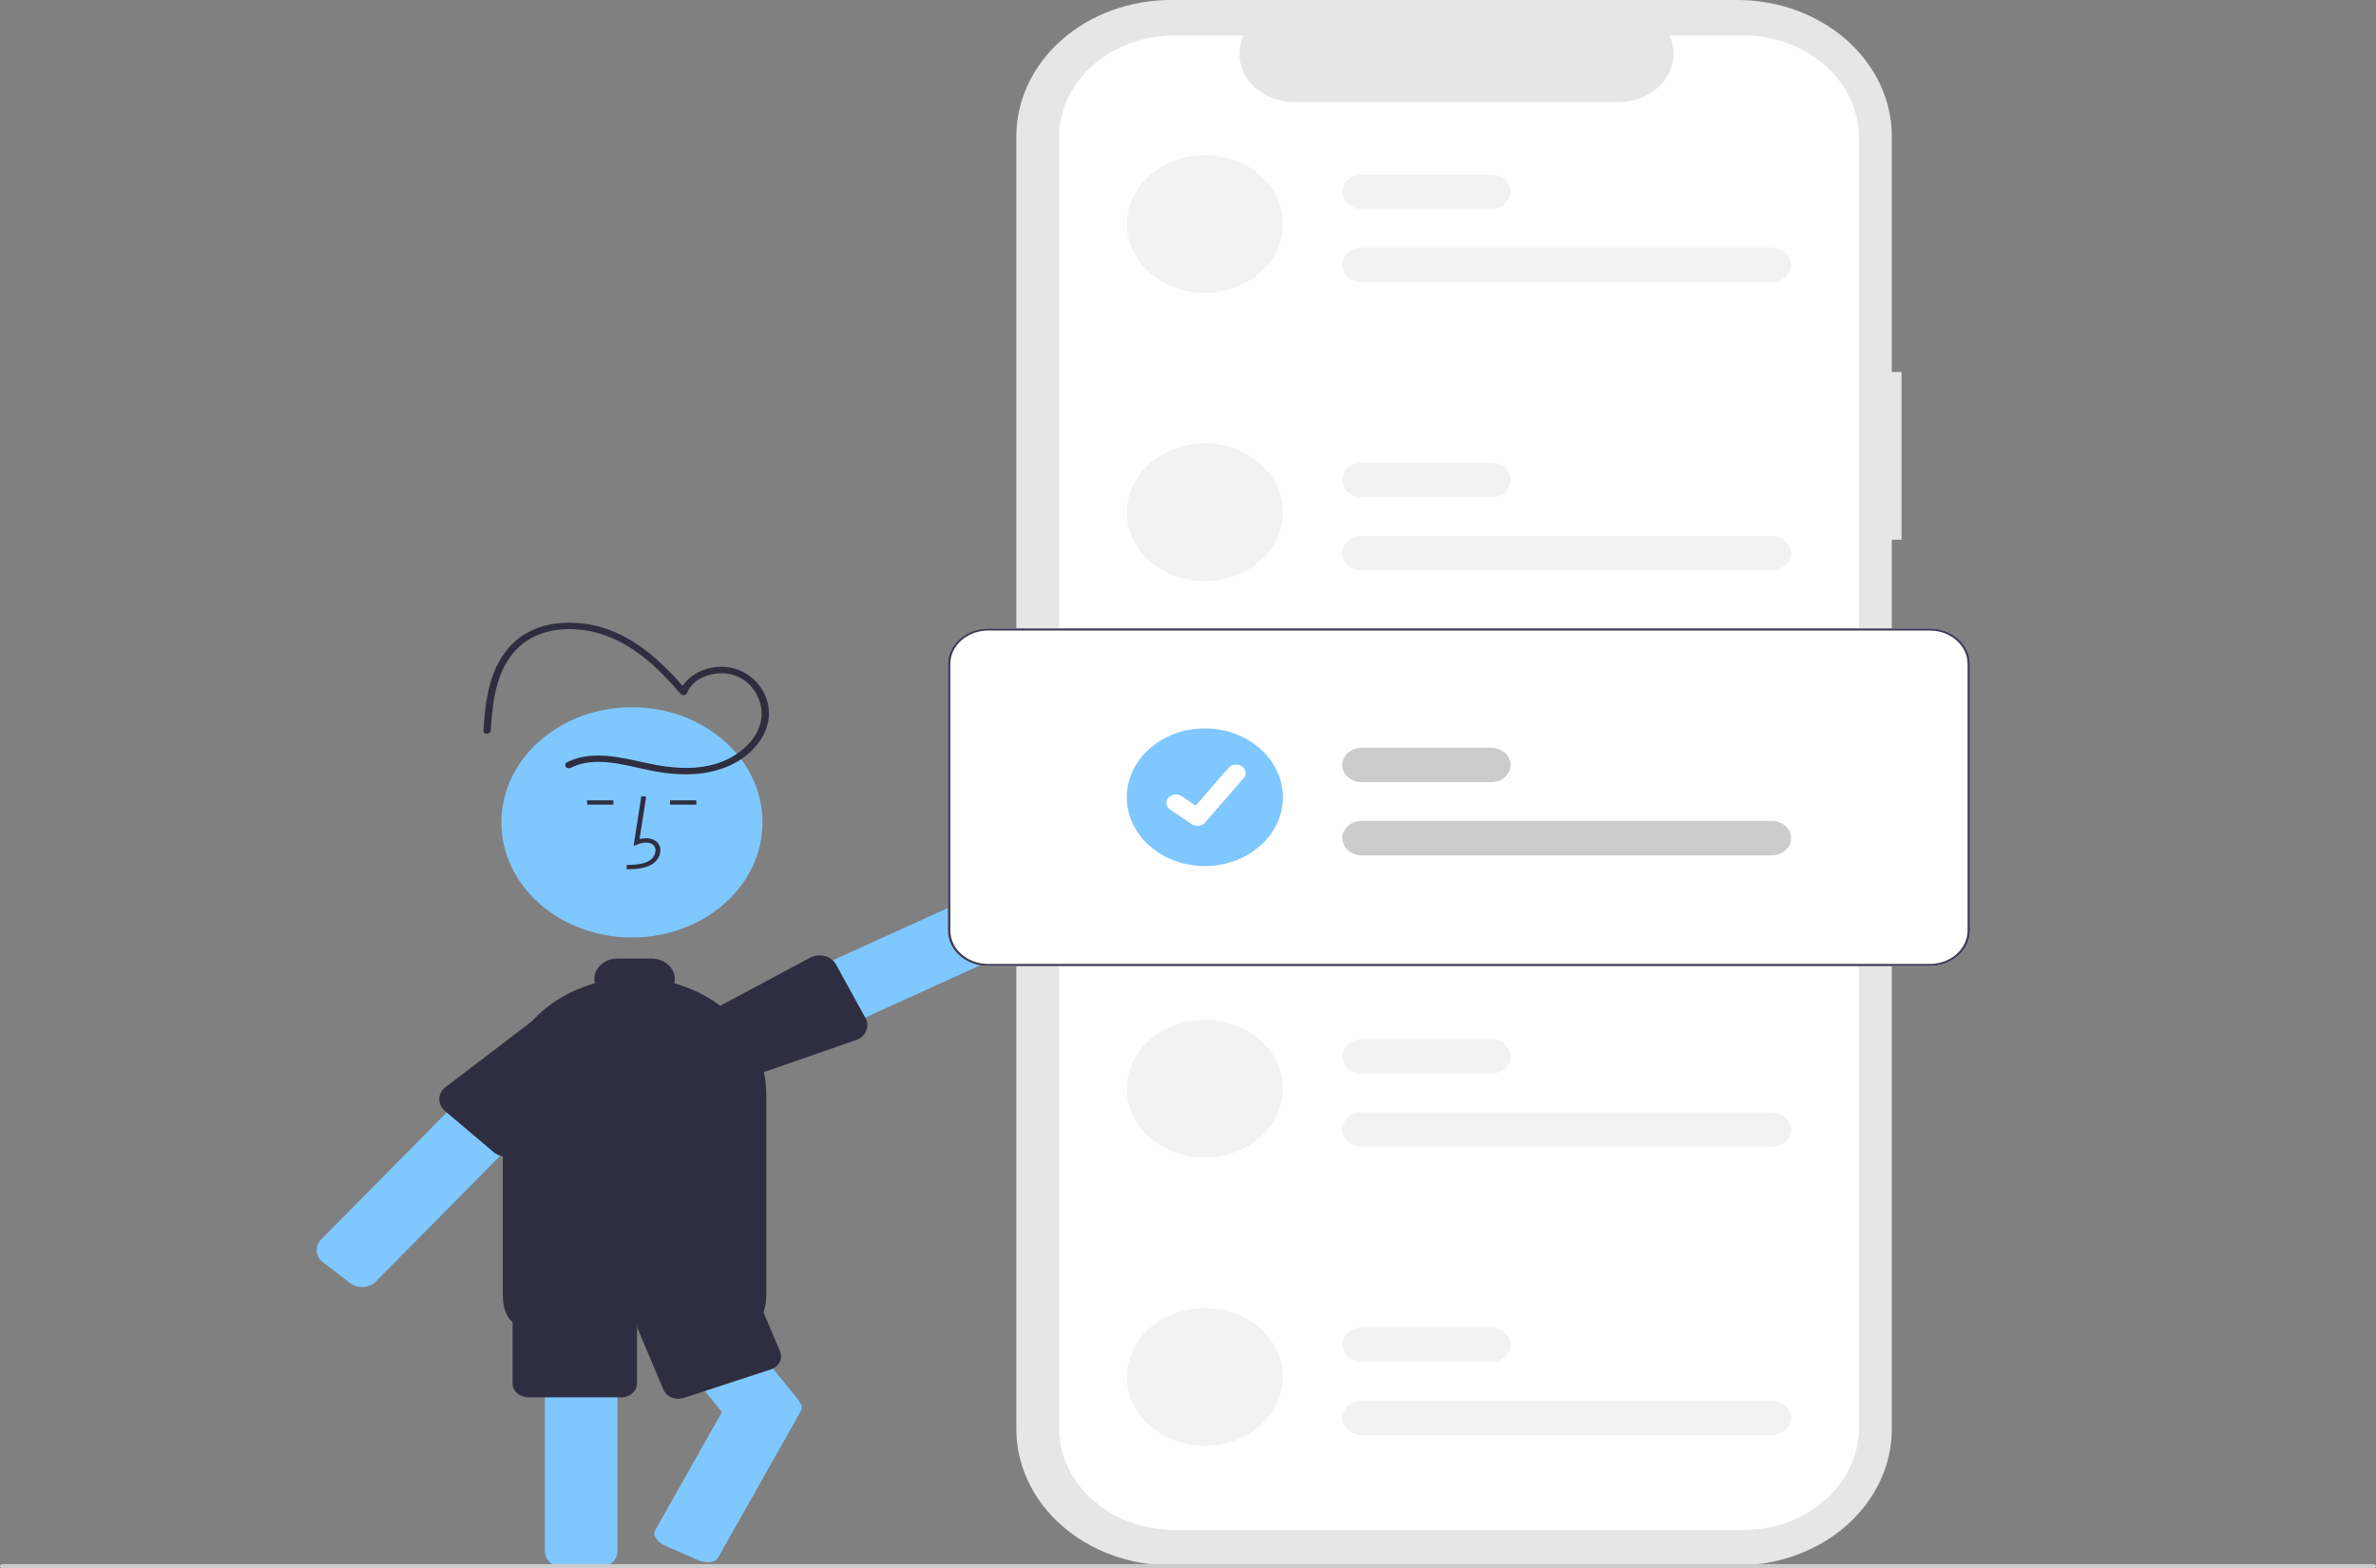 <svg width="409" height="270" viewBox="0 0 409 270" fill="none" xmlns="http://www.w3.org/2000/svg">
<rect x="0" y="0" width="409" height="270" fill="#808080" stroke="none"/>
<g clip-path="url(#clip0_81_1113)">
<path d="M327.334 64.041H325.655V23.477C325.655 20.394 324.967 17.341 323.629 14.493C322.291 11.645 320.33 9.056 317.857 6.876C315.385 4.696 312.45 2.967 309.22 1.787C305.99 0.607 302.528 2.91771e-06 299.032 0H201.574C194.513 -1.37491e-05 187.742 2.473 182.749 6.876C177.756 11.279 174.951 17.251 174.951 23.477V246.014C174.951 252.241 177.756 258.212 182.749 262.615C187.741 267.018 194.513 269.491 201.574 269.491H299.032C306.093 269.492 312.864 267.018 317.857 262.615C322.85 258.212 325.655 252.241 325.655 246.014V92.915H327.334L327.334 64.041Z" fill="#E6E6E6"/>
<path d="M319.988 23.641V245.851C319.988 250.501 317.894 254.96 314.165 258.248C310.436 261.537 305.379 263.384 300.105 263.384H202.18C196.907 263.384 191.85 261.537 188.121 258.248C184.392 254.96 182.297 250.501 182.297 245.851V23.641C182.297 18.991 184.392 14.531 188.121 11.243C191.85 7.955 196.907 6.108 202.18 6.108H214.06C213.476 7.373 213.254 8.745 213.413 10.103C213.571 11.462 214.106 12.765 214.97 13.898C215.834 15.032 217 15.96 218.367 16.603C219.734 17.245 221.258 17.582 222.807 17.583H278.639C280.188 17.582 281.712 17.245 283.079 16.603C284.445 15.96 285.612 15.032 286.476 13.898C287.34 12.765 287.875 11.461 288.033 10.103C288.192 8.745 287.97 7.373 287.386 6.108H300.105C305.379 6.108 310.436 7.955 314.165 11.243C317.893 14.531 319.988 18.991 319.988 23.641Z" fill="white"/>
<path d="M62.324 221.569C61.563 221.57 60.827 221.327 60.252 220.887L55.583 217.295C54.954 216.81 54.569 216.126 54.512 215.391C54.455 214.657 54.729 213.932 55.276 213.376L89.231 179.045C89.299 178.975 89.371 178.909 89.448 178.847C90.017 178.375 90.765 178.107 91.546 178.095C92.326 178.083 93.085 178.327 93.673 178.78L98.346 182.371C98.657 182.611 98.912 182.903 99.096 183.229C99.28 183.556 99.389 183.911 99.417 184.275L99.417 184.276C99.445 184.64 99.392 185.005 99.26 185.351C99.128 185.697 98.92 186.016 98.647 186.291L64.697 220.621C64.401 220.919 64.037 221.158 63.627 221.322C63.218 221.485 62.774 221.57 62.324 221.569Z" fill="#7FC7FF"/>
<path d="M124.705 185.854C124.378 185.854 124.052 185.81 123.74 185.724C123.345 185.614 122.98 185.435 122.664 185.2C122.348 184.964 122.087 184.676 121.898 184.351L119.059 179.493C118.736 178.943 118.631 178.315 118.761 177.707C118.891 177.099 119.248 176.547 119.776 176.139C119.968 175.986 120.182 175.856 120.413 175.751L166.328 154.878C167.07 154.542 167.933 154.479 168.728 154.702C169.523 154.926 170.186 155.419 170.57 156.072L173.409 160.93C173.79 161.585 173.861 162.347 173.607 163.048C173.353 163.749 172.795 164.333 172.054 164.672L126.141 185.545C125.697 185.748 125.205 185.854 124.705 185.854Z" fill="#7FC7FF"/>
<path d="M123.878 187.032C123.292 187.03 122.719 186.885 122.22 186.614C121.722 186.344 121.318 185.957 121.053 185.497L118.273 180.613C117.936 180.022 117.85 179.345 118.03 178.704C118.042 178.655 118.061 178.601 118.079 178.549L118.095 178.5C118.144 178.373 118.193 178.191 118.249 177.98L118.282 177.858C118.487 177.072 118.743 176.093 119.257 175.686C119.321 175.633 119.393 175.588 119.471 175.554L139.629 164.778C140.002 164.609 140.409 164.507 140.827 164.478C141.245 164.449 141.665 164.493 142.063 164.609C142.854 164.842 143.509 165.341 143.885 165.998L148.976 175.25C149.348 175.908 149.409 176.67 149.145 177.368C148.882 178.066 148.315 178.643 147.57 178.974L125.248 186.745C124.823 186.935 124.354 187.033 123.878 187.032Z" fill="#2F2E41"/>
<path d="M108.782 161.392C121.194 161.392 131.256 152.519 131.256 141.574C131.256 130.629 121.194 121.756 108.782 121.756C96.37 121.756 86.309 130.629 86.309 141.574C86.309 152.519 96.37 161.392 108.782 161.392Z" fill="#7FC7FF"/>
<path d="M103.142 269.822H96.944C96.109 269.821 95.308 269.529 94.718 269.008C94.127 268.487 93.795 267.781 93.794 267.045V220.755C93.795 220.018 94.127 219.312 94.718 218.792C95.308 218.271 96.109 217.978 96.944 217.977H103.142C103.532 217.977 103.919 218.041 104.282 218.168C104.851 218.361 105.343 218.697 105.698 219.133C106.054 219.57 106.257 220.089 106.282 220.626C106.289 220.668 106.293 220.712 106.291 220.755V267.045C106.29 267.781 105.958 268.487 105.368 269.008C104.777 269.529 103.977 269.821 103.142 269.822Z" fill="#7FC7FF"/>
<path d="M137.688 241.443C137.659 241.4 137.626 241.358 137.592 241.317C137.507 241.141 137.4 240.973 137.273 240.817L126.707 227.783L118.003 217.048H103.154L104.204 218.34L106.073 220.647L111.863 227.787L124.272 243.091L112.77 263.464C112.3 264.294 113.102 265.486 114.551 266.123L120.098 268.56C120.649 268.808 121.256 268.942 121.874 268.952C122.655 268.952 123.306 268.697 123.579 268.212L137.877 242.883C137.99 242.649 138.032 242.394 137.999 242.141C137.965 241.889 137.859 241.648 137.688 241.443Z" fill="#7FC7FF"/>
<path d="M87.156 199.13C86.334 199.126 85.545 198.84 84.959 198.332L76.549 191.22C76.057 190.794 75.738 190.237 75.643 189.635C75.62 189.51 75.608 189.384 75.608 189.258C75.606 189.114 75.618 188.971 75.644 188.83C75.739 188.246 76.045 187.705 76.517 187.287L94.4 173.654C94.885 173.213 96.114 173.305 97.198 173.385L97.362 173.397C97.562 173.416 97.762 173.426 97.963 173.428C98.037 173.434 98.124 173.431 98.203 173.435C98.955 173.481 99.664 173.762 100.202 174.228L104.616 178.065C105.21 178.583 105.547 179.287 105.553 180.023C105.559 180.759 105.233 181.468 104.648 181.993L89.434 198.281C89.139 198.551 88.785 198.765 88.394 198.911C88.002 199.057 87.581 199.131 87.156 199.13Z" fill="#2F2E41"/>
<path d="M107.89 149.66L107.867 148.919C109.429 148.881 110.807 148.794 111.842 148.128C112.135 147.928 112.376 147.675 112.549 147.385C112.721 147.096 112.821 146.777 112.842 146.451C112.86 146.251 112.826 146.051 112.742 145.865C112.658 145.679 112.526 145.513 112.357 145.379C111.67 144.867 110.565 145.033 109.759 145.359L109.064 145.64L110.397 137.052L111.229 137.153L110.095 144.458C111.19 144.174 112.205 144.296 112.9 144.813C113.166 145.019 113.376 145.276 113.511 145.564C113.647 145.853 113.705 146.165 113.681 146.477C113.656 146.915 113.523 147.344 113.291 147.732C113.059 148.121 112.733 148.46 112.337 148.726C111.007 149.583 109.279 149.625 107.89 149.66Z" fill="#2F2E41"/>
<path d="M119.867 137.783H115.344V138.523H119.867V137.783Z" fill="#2F2E41"/>
<path d="M105.59 137.783H101.066V138.523H105.59V137.783Z" fill="#2F2E41"/>
<path d="M129.181 227.972H89.288C87.758 227.972 86.559 225.804 86.559 223.037V188.35C86.56 184.1 88.096 179.961 90.944 176.532C93.792 173.104 97.804 170.564 102.399 169.281C102.338 169.038 102.307 168.789 102.306 168.54C102.307 167.607 102.728 166.713 103.476 166.053C104.224 165.394 105.238 165.023 106.295 165.022H112.174C113.232 165.023 114.246 165.394 114.994 166.053C115.741 166.713 116.162 167.607 116.163 168.54C116.163 168.79 116.131 169.039 116.07 169.283C118.29 169.899 120.388 170.815 122.289 171.999C122.68 172.24 123.066 172.497 123.435 172.762C126.699 175.07 129.174 178.131 130.584 181.604C130.815 182.169 131.021 182.754 131.194 183.342L131.194 183.342C131.67 184.979 131.911 186.661 131.91 188.35V223.037C131.91 225.735 130.753 227.887 129.269 227.962C129.24 227.969 129.21 227.972 129.181 227.972Z" fill="#2F2E41"/>
<path d="M106.925 240.562H90.968C90.245 240.561 89.551 240.307 89.039 239.856C88.527 239.405 88.24 238.793 88.239 238.155V227.046C88.24 226.408 88.527 225.796 89.039 225.345C89.551 224.894 90.245 224.64 90.968 224.639H106.925C107.649 224.64 108.343 224.894 108.854 225.345C109.366 225.796 109.654 226.408 109.655 227.046V238.155C109.654 238.793 109.366 239.405 108.854 239.856C108.343 240.307 107.649 240.561 106.925 240.562Z" fill="#2F2E41"/>
<path d="M116.76 240.813C116.203 240.813 115.659 240.663 115.201 240.382C114.743 240.102 114.393 239.705 114.199 239.244L109.811 228.831C109.56 228.233 109.588 227.571 109.89 226.991C110.191 226.41 110.741 225.959 111.419 225.736L126.377 220.836C127.055 220.614 127.806 220.639 128.464 220.905C129.122 221.171 129.633 221.656 129.886 222.253L134.274 232.667C134.525 233.265 134.497 233.927 134.195 234.507C133.894 235.087 133.344 235.538 132.666 235.761L117.708 240.662C117.405 240.762 117.084 240.813 116.76 240.813Z" fill="#2F2E41"/>
<path d="M98.216 132.201C102.381 130.078 107.432 131.706 111.734 132.597C116.331 133.548 121.191 133.754 125.523 131.832C129.129 130.232 131.993 127.078 132.336 123.465C132.657 120.087 130.499 116.488 126.85 115.22C123.133 113.929 118.4 115.619 117.045 118.983L118.196 118.85C113.74 113.692 108.248 108.369 100.584 107.365C97.146 106.914 93.476 107.324 90.538 109.055C87.784 110.678 86.01 113.184 84.965 115.913C83.751 119.079 83.434 122.47 83.214 125.786C83.167 126.5 84.427 126.497 84.474 125.786C84.819 120.578 85.378 114.298 90.206 110.66C92.712 108.771 96.059 108.114 99.29 108.342C102.722 108.584 105.904 109.839 108.663 111.614C111.969 113.741 114.643 116.557 117.108 119.411C117.173 119.501 117.267 119.574 117.377 119.619C117.488 119.665 117.611 119.682 117.732 119.668C117.853 119.654 117.967 119.61 118.06 119.541C118.154 119.472 118.223 119.38 118.259 119.278C119.348 116.578 123.167 115.318 126.139 116.172C129.499 117.137 131.358 120.498 131.076 123.465C130.753 126.862 127.805 129.72 124.395 131.08C120.288 132.719 115.788 132.318 111.537 131.414C107.023 130.453 101.924 129.028 97.581 131.241C97.442 131.318 97.344 131.44 97.305 131.58C97.266 131.72 97.29 131.868 97.373 131.992C97.456 132.116 97.59 132.208 97.747 132.247C97.904 132.286 98.073 132.269 98.216 132.201Z" fill="#2F2E41"/>
<path d="M207.401 26.717C205.636 26.717 203.889 27.024 202.259 27.619C200.628 28.215 199.147 29.087 197.899 30.188C196.651 31.288 195.662 32.594 194.986 34.032C194.311 35.469 193.963 37.01 193.963 38.566C193.963 40.123 194.311 41.663 194.986 43.101C195.661 44.539 196.651 45.845 197.899 46.945C199.147 48.046 200.628 48.918 202.258 49.514C203.889 50.109 205.636 50.416 207.401 50.416C210.965 50.416 214.382 49.167 216.902 46.945C219.422 44.723 220.838 41.709 220.838 38.566C220.838 35.424 219.422 32.41 216.902 30.188C214.382 27.965 210.965 26.717 207.401 26.717Z" fill="#F2F2F2"/>
<path d="M304.964 48.565H234.417C233.526 48.565 232.672 48.252 232.042 47.697C231.412 47.141 231.058 46.388 231.058 45.602C231.058 44.816 231.412 44.063 232.042 43.507C232.672 42.952 233.526 42.64 234.417 42.64H304.964C305.855 42.64 306.709 42.952 307.339 43.507C307.969 44.063 308.323 44.816 308.323 45.602C308.323 46.388 307.969 47.141 307.339 47.697C306.709 48.252 305.855 48.565 304.964 48.565Z" fill="#F2F2F2"/>
<path d="M256.673 35.974H234.417C233.526 35.974 232.672 35.662 232.042 35.107C231.412 34.551 231.058 33.798 231.058 33.012C231.058 32.227 231.412 31.473 232.042 30.918C232.672 30.362 233.526 30.05 234.417 30.05H256.673C257.564 30.05 258.419 30.362 259.049 30.918C259.679 31.473 260.032 32.227 260.032 33.012C260.032 33.798 259.679 34.551 259.049 35.107C258.419 35.662 257.564 35.974 256.673 35.974Z" fill="#F2F2F2"/>
<path d="M207.401 76.336C205.636 76.336 203.889 76.643 202.259 77.238C200.628 77.834 199.147 78.707 197.899 79.807C196.651 80.907 195.662 82.214 194.986 83.651C194.311 85.089 193.963 86.63 193.963 88.186C193.963 89.742 194.311 91.283 194.986 92.72C195.661 94.158 196.651 95.464 197.899 96.565C199.147 97.665 200.628 98.538 202.258 99.133C203.889 99.729 205.636 100.035 207.401 100.035C210.965 100.035 214.382 98.787 216.902 96.565C219.422 94.342 220.838 91.329 220.838 88.186C220.838 85.043 219.422 82.029 216.902 79.807C214.382 77.585 210.965 76.336 207.401 76.336Z" fill="#F2F2F2"/>
<path d="M304.964 98.184H234.417C233.526 98.184 232.672 97.872 232.042 97.316C231.412 96.761 231.058 96.007 231.058 95.221C231.058 94.436 231.412 93.682 232.042 93.127C232.672 92.571 233.526 92.259 234.417 92.259H304.964C305.855 92.259 306.709 92.571 307.339 93.127C307.969 93.682 308.323 94.436 308.323 95.221C308.323 96.007 307.969 96.761 307.339 97.316C306.709 97.872 305.855 98.184 304.964 98.184Z" fill="#F2F2F2"/>
<path d="M256.673 85.594H234.417C233.526 85.594 232.672 85.282 232.042 84.726C231.412 84.171 231.058 83.417 231.058 82.632C231.058 81.846 231.412 81.092 232.042 80.537C232.672 79.981 233.526 79.669 234.417 79.669H256.673C257.564 79.669 258.419 79.981 259.049 80.537C259.679 81.092 260.032 81.846 260.032 82.632C260.032 83.417 259.679 84.171 259.049 84.726C258.419 85.282 257.564 85.594 256.673 85.594Z" fill="#F2F2F2"/>
<path d="M207.401 175.575C203.837 175.575 200.419 176.823 197.899 179.046C195.379 181.268 193.963 184.282 193.963 187.424C193.963 190.567 195.379 193.581 197.899 195.803C200.419 198.025 203.837 199.274 207.401 199.274C210.965 199.274 214.382 198.025 216.902 195.803C219.422 193.581 220.838 190.567 220.838 187.424C220.838 184.282 219.422 181.268 216.902 179.046C214.382 176.823 210.965 175.575 207.401 175.575Z" fill="#F2F2F2"/>
<path d="M304.964 197.422H234.417C233.526 197.422 232.672 197.11 232.042 196.555C231.412 195.999 231.058 195.246 231.058 194.46C231.058 193.674 231.412 192.921 232.042 192.365C232.672 191.81 233.526 191.498 234.417 191.498H304.964C305.855 191.498 306.709 191.81 307.339 192.365C307.969 192.921 308.323 193.674 308.323 194.46C308.323 195.246 307.969 195.999 307.339 196.555C306.709 197.11 305.855 197.422 304.964 197.422Z" fill="#F2F2F2"/>
<path d="M256.673 184.833H234.417C233.526 184.833 232.672 184.52 232.042 183.965C231.412 183.409 231.058 182.656 231.058 181.87C231.058 181.085 231.412 180.331 232.042 179.775C232.672 179.22 233.526 178.908 234.417 178.908H256.673C257.564 178.908 258.419 179.22 259.049 179.775C259.679 180.331 260.032 181.085 260.032 181.87C260.032 182.656 259.679 183.409 259.049 183.965C258.419 184.52 257.564 184.833 256.673 184.833Z" fill="#F2F2F2"/>
<path d="M207.401 225.194C205.636 225.194 203.889 225.501 202.259 226.096C200.628 226.692 199.147 227.565 197.899 228.665C196.651 229.765 195.662 231.072 194.986 232.509C194.311 233.947 193.963 235.488 193.963 237.044C193.963 238.6 194.311 240.141 194.986 241.578C195.661 243.016 196.651 244.322 197.899 245.423C199.147 246.523 200.628 247.396 202.258 247.991C203.889 248.587 205.636 248.893 207.401 248.893C210.965 248.893 214.382 247.645 216.902 245.423C219.422 243.2 220.838 240.187 220.838 237.044C220.838 233.901 219.422 230.887 216.902 228.665C214.382 226.443 210.965 225.194 207.401 225.194Z" fill="#F2F2F2"/>
<path d="M304.964 247.042H234.417C233.526 247.042 232.672 246.73 232.042 246.174C231.412 245.619 231.058 244.865 231.058 244.08C231.058 243.294 231.412 242.54 232.042 241.985C232.672 241.429 233.526 241.117 234.417 241.117H304.964C305.855 241.117 306.709 241.429 307.339 241.985C307.969 242.54 308.323 243.294 308.323 244.08C308.323 244.865 307.969 245.619 307.339 246.174C306.709 246.73 305.855 247.042 304.964 247.042Z" fill="#F2F2F2"/>
<path d="M256.673 234.452H234.417C233.526 234.452 232.672 234.14 232.042 233.584C231.412 233.029 231.058 232.275 231.058 231.489C231.058 230.704 231.412 229.95 232.042 229.395C232.672 228.839 233.526 228.527 234.417 228.527H256.673C257.564 228.527 258.419 228.839 259.049 229.395C259.679 229.95 260.032 230.704 260.032 231.489C260.032 232.275 259.679 233.029 259.049 233.584C258.419 234.14 257.564 234.452 256.673 234.452Z" fill="#F2F2F2"/>
<path d="M332.187 166.318H170.099C168.262 166.316 166.501 165.672 165.202 164.526C163.903 163.381 163.172 161.828 163.17 160.208V114.292C163.172 112.672 163.903 111.119 165.202 109.973C166.501 108.828 168.262 108.184 170.099 108.182H332.187C334.024 108.184 335.785 108.828 337.084 109.973C338.383 111.119 339.114 112.672 339.116 114.292V160.208C339.114 161.828 338.383 163.381 337.084 164.526C335.785 165.672 334.024 166.316 332.187 166.318Z" fill="white"/>
<path d="M207.401 125.4C203.837 125.4 200.419 126.649 197.899 128.871C195.379 131.093 193.963 134.107 193.963 137.25C193.963 140.392 195.379 143.406 197.899 145.629C200.419 147.851 203.837 149.099 207.401 149.099C210.965 149.099 214.382 147.851 216.902 145.629C219.422 143.406 220.838 140.392 220.838 137.25C220.838 134.107 219.422 131.093 216.902 128.871C214.382 126.649 210.965 125.4 207.401 125.4Z" fill="#7FC7FF"/>
<path d="M304.964 147.248H234.417C233.526 147.248 232.672 146.936 232.042 146.38C231.412 145.825 231.058 145.071 231.058 144.285C231.058 143.5 231.412 142.746 232.042 142.191C232.672 141.635 233.526 141.323 234.417 141.323H304.964C305.855 141.323 306.709 141.635 307.339 142.191C307.969 142.746 308.323 143.5 308.323 144.285C308.323 145.071 307.969 145.825 307.339 146.38C306.709 146.936 305.855 147.248 304.964 147.248Z" fill="#CCCCCC"/>
<path d="M256.673 134.658H234.417C233.526 134.658 232.672 134.346 232.042 133.79C231.412 133.235 231.058 132.481 231.058 131.695C231.058 130.91 231.412 130.156 232.042 129.601C232.672 129.045 233.526 128.733 234.417 128.733H256.673C257.564 128.733 258.419 129.045 259.049 129.601C259.679 130.156 260.032 130.91 260.032 131.695C260.032 132.481 259.679 133.235 259.049 133.79C258.419 134.346 257.564 134.658 256.673 134.658Z" fill="#CCCCCC"/>
<path d="M332.187 166.318H170.099C168.262 166.316 166.501 165.672 165.202 164.526C163.903 163.381 163.172 161.828 163.17 160.208V114.292C163.172 112.672 163.903 111.119 165.202 109.973C166.501 108.828 168.262 108.184 170.099 108.182H332.187C334.024 108.184 335.785 108.828 337.084 109.973C338.383 111.119 339.114 112.672 339.116 114.292V160.208C339.114 161.828 338.383 163.381 337.084 164.526C335.785 165.672 334.024 166.316 332.187 166.318ZM170.099 108.552C168.373 108.554 166.719 109.159 165.499 110.235C164.279 111.311 163.592 112.77 163.59 114.292V160.208C163.592 161.73 164.279 163.189 165.499 164.265C166.719 165.341 168.373 165.946 170.099 165.948H332.187C333.913 165.946 335.567 165.341 336.788 164.265C338.008 163.189 338.694 161.73 338.696 160.208V114.292C338.694 112.77 338.008 111.311 336.788 110.235C335.567 109.159 333.913 108.554 332.187 108.552H170.099Z" fill="#3F3D56"/>
<path d="M206.126 142.171C205.772 142.171 205.428 142.071 205.145 141.883L205.127 141.872L201.432 139.379C201.087 139.145 200.861 138.8 200.804 138.42C200.747 138.039 200.864 137.654 201.129 137.35C201.394 137.045 201.785 136.846 202.216 136.795C202.648 136.745 203.084 136.847 203.43 137.081L205.824 138.699L211.48 132.192C211.611 132.041 211.774 131.915 211.961 131.82C212.148 131.725 212.354 131.663 212.567 131.638C212.781 131.613 212.998 131.626 213.207 131.675C213.415 131.724 213.61 131.809 213.781 131.924L213.782 131.925L213.746 131.968L213.782 131.925C214.128 132.158 214.353 132.504 214.41 132.884C214.467 133.265 214.351 133.65 214.086 133.954L207.433 141.604C207.279 141.781 207.082 141.923 206.855 142.021C206.629 142.119 206.38 142.17 206.127 142.169L206.126 142.171Z" fill="white"/>
<path d="M408.58 270H0.42C0.309 270 0.202 269.961 0.123 269.892C0.044 269.822 0 269.728 0 269.63C0 269.531 0.044 269.437 0.123 269.368C0.202 269.298 0.309 269.259 0.42 269.259H408.58C408.691 269.259 408.798 269.298 408.877 269.368C408.956 269.437 409 269.531 409 269.63C409 269.728 408.956 269.822 408.877 269.892C408.798 269.961 408.691 270 408.58 270Z" fill="#CCCCCC"/>
</g>
<defs>
<clipPath id="clip0_81_1113">
<rect width="409" height="270" fill="white"/>
</clipPath>
</defs>
</svg>
